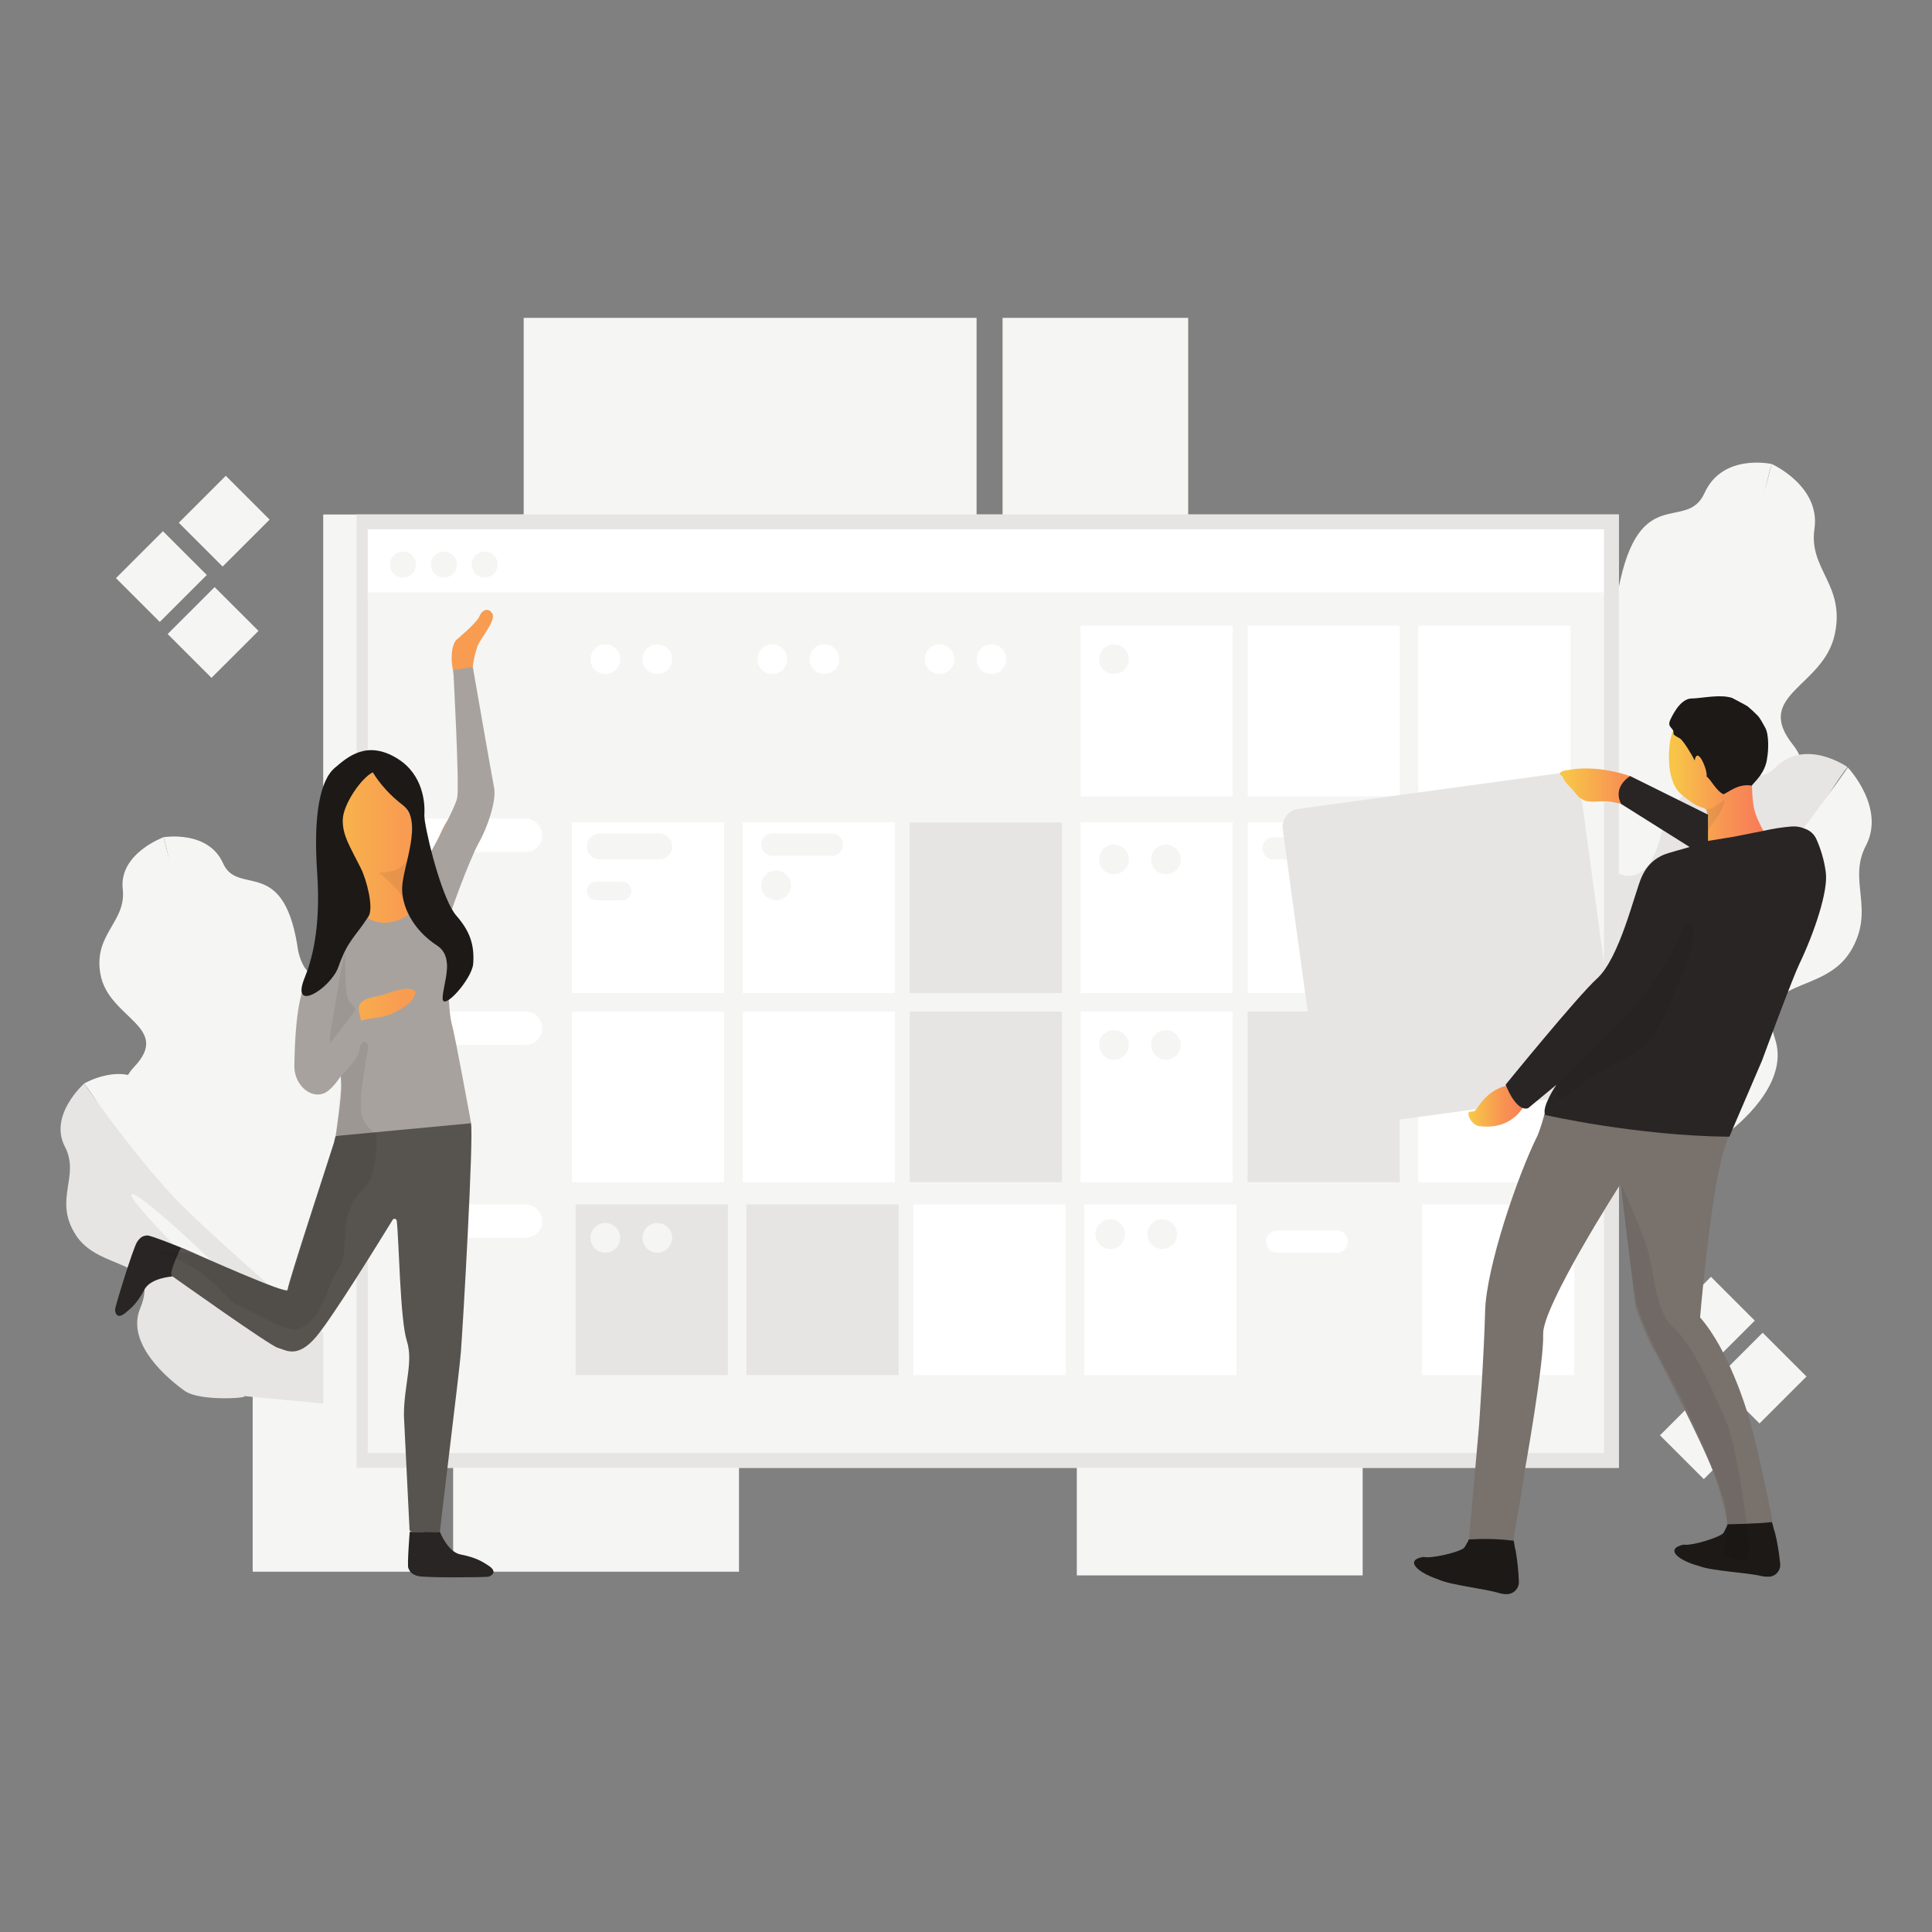 <svg width="1024" height="1024" viewBox="0 0 1024 1024" fill="none" xmlns="http://www.w3.org/2000/svg">
<rect x="0" y="0" width="1024" height="1024" fill="#808080" stroke="none"/>
<g clip-path="url(#clip0_91174_9145)">
<path d="M86.366 281.539L61.462 306.424L84.696 329.642L109.6 304.756L86.366 281.539Z" fill="#F5F5F4"/>
<path d="M113.76 311.169L88.856 336.054L112.091 359.272L136.995 334.386L113.76 311.169Z" fill="#F5F5F4"/>
<path d="M119.669 252.18L94.765 277.065L117.999 300.282L142.903 275.397L119.669 252.18Z" fill="#F5F5F4"/>
<path d="M906.838 676.741L881.934 701.627L905.168 724.844L930.072 699.958L906.838 676.741Z" fill="#F5F5F4"/>
<path d="M934.247 706.365L909.343 731.251L932.577 754.468L957.481 729.583L934.247 706.365Z" fill="#F5F5F4"/>
<path d="M904.728 735.859L879.824 760.744L903.059 783.962L927.963 759.076L904.728 735.859Z" fill="#F5F5F4"/>
<path d="M517.607 168.479H277.561V292.346H517.607V168.479Z" fill="#F5F5F4"/>
<path d="M224.436 632.488H133.927V833.034H224.436V632.488Z" fill="#F5F5F4"/>
<path d="M177.213 650.183C177.213 650.183 98.51 522.384 94.575 488.96C90.639 455.535 86.704 443.738 86.704 443.738C86.704 443.738 110.315 439.806 118.186 457.501C126.056 475.197 149.667 453.569 157.537 500.756C157.537 500.756 159.505 524.35 177.213 516.486C194.922 508.621 177.213 650.183 177.213 650.183Z" fill="#F5F5F4"/>
<path d="M187.052 669.844C187.052 669.844 130.778 565.639 112.283 524.35C98.51 493.678 86.704 443.738 86.704 443.738C86.704 443.738 62.896 452.389 65.061 471.264C67.028 488.96 49.32 494.858 53.255 516.486C57.584 539.883 91.427 544.208 70.963 565.639C58.568 578.616 67.815 600.636 76.866 614.792C82.572 623.837 111.102 632.095 104.413 628.555C89.065 620.691 187.052 669.844 187.052 669.844Z" fill="#F5F5F4"/>
<path d="M151.408 582.595C153.382 581.687 145.404 560.16 133.588 534.514C121.773 508.867 110.594 488.813 108.62 489.721C106.645 490.63 114.623 512.156 126.439 537.803C138.255 563.449 149.433 583.504 151.408 582.595Z" fill="#F5F5F4"/>
<path d="M203.973 733.744C203.973 733.744 84.146 643.302 68.406 613.613C52.665 583.924 44.598 574.29 44.598 574.29C44.598 574.29 65.257 562.1 79.031 575.666C92.804 589.233 106.97 560.527 131.369 601.619C131.369 601.619 134.123 630.522 151.831 624.623C169.933 618.528 203.973 733.744 203.973 733.744Z" fill="#F5F5F4"/>
<path d="M220.304 748.49C220.304 748.49 129.991 671.811 97.723 640.156C73.718 616.562 44.598 574.29 44.598 574.29C44.598 574.29 25.709 591.002 34.366 607.714C42.63 623.444 28.267 635.437 39.876 654.115C52.272 674.367 85.524 666.109 74.308 693.438C67.422 709.954 84.147 727.256 97.723 737.086C106.38 743.378 135.894 740.625 128.417 739.839C111.103 738.266 220.304 748.49 220.304 748.49Z" fill="#E7E5E4"/>
<path d="M143.399 703.953C144.907 702.389 129.644 685.234 109.307 665.635C88.97 646.036 71.261 631.415 69.752 632.978C68.244 634.541 83.507 651.697 103.844 671.296C124.18 690.895 141.89 705.516 143.399 703.953Z" fill="#F5F5F4"/>
<path d="M828.487 493.088C828.487 493.088 921.947 341.106 928.047 300.604C934.146 260.101 939.065 245.945 939.065 245.945C939.065 245.945 913.093 240.046 903.452 261.281C893.811 282.515 868.822 255.186 857.804 312.204C857.804 312.204 854.459 340.909 835.177 330.489C815.894 320.068 828.487 493.088 828.487 493.088Z" fill="#F5F5F4"/>
<path d="M816.682 516.486C816.682 516.486 884.17 392.226 906.797 342.875C923.522 306.305 939.066 245.945 939.066 245.945C939.066 245.945 965.038 257.545 961.693 280.352C958.545 301.783 978.024 309.844 972.515 335.994C966.612 364.306 928.834 368.042 950.478 394.978C963.464 411.297 952.249 437.84 941.427 454.552C934.541 465.169 902.665 474.017 910.142 470.085C927.457 461.237 816.682 516.486 816.682 516.486Z" fill="#F5F5F4"/>
<path d="M882.596 354.279C868.233 384.951 858.395 410.707 860.559 411.887C862.724 413.067 876.103 389.276 890.467 358.605C904.83 327.933 914.668 302.176 912.504 300.8C910.339 299.424 896.96 323.607 882.596 354.279Z" fill="#F5F5F4"/>
<path d="M794.645 593.558C794.645 593.558 931.983 488.96 950.871 453.373C969.76 417.785 979.205 406.578 979.205 406.578C979.205 406.578 956.971 390.849 941.033 406.775C925.096 422.701 910.929 387.114 881.612 436.07C881.612 436.07 877.283 471.068 857.804 463.007C837.932 454.945 794.645 593.558 794.645 593.558Z" fill="#E7E5E4"/>
<path d="M775.952 610.86C775.952 610.86 879.841 521.598 917.225 484.438C944.968 456.912 979.401 406.775 979.401 406.775C979.401 406.775 999.471 428.009 989.042 448.064C979.008 466.939 994.355 482.078 980.779 504.296C966.022 528.282 929.621 516.879 940.836 550.696C947.526 571.144 928.244 591.395 912.7 602.799C902.862 610.074 870.2 605.355 878.66 604.765C897.353 603.192 775.952 610.86 775.952 610.86Z" fill="#F5F5F4"/>
<path d="M913.88 507.048C891.45 531.035 874.528 551.876 876.102 553.842C877.677 555.808 897.353 537.916 919.783 513.93C942.214 489.943 959.135 469.102 957.561 467.136C955.987 465.169 936.311 483.061 913.88 507.048Z" fill="white"/>
<path d="M391.681 632.488H240.177V833.034H391.681V632.488Z" fill="#F5F5F4"/>
<path d="M722.237 634.454H570.732V835H722.237V634.454Z" fill="#F5F5F4"/>
<path d="M629.761 168.479H531.381V294.312H629.761V168.479Z" fill="#F5F5F4"/>
<path d="M858.001 272.684H171.311V777.982H858.001V272.684Z" fill="#F5F5F4"/>
<path d="M858.001 272.684H189.02V777.982H858.001V272.684Z" fill="#E7E5E4"/>
<path d="M850.13 280.549H194.922V315.939H850.13V280.549Z" fill="white"/>
<path d="M850.13 313.973H194.922V770.117H850.13V313.973Z" fill="#F5F5F4"/>
<path d="M383.811 331.668H303.14V422.111H383.811V331.668Z" fill="#F5F5F4"/>
<path d="M474.32 331.668H393.648V422.111H474.32V331.668Z" fill="#F5F5F4"/>
<path d="M562.862 331.668H482.19V422.111H562.862V331.668Z" fill="#F5F5F4"/>
<path d="M653.372 331.668H572.7V422.111H653.372V331.668Z" fill="white"/>
<path d="M741.913 331.668H661.241V422.111H741.913V331.668Z" fill="white"/>
<path d="M832.422 331.668H751.751V422.111H832.422V331.668Z" fill="white"/>
<path d="M383.811 435.874H303.14V526.316H383.811V435.874Z" fill="white"/>
<path d="M474.32 435.874H393.648V526.316H474.32V435.874Z" fill="white"/>
<path d="M562.862 435.874H482.19V526.316H562.862V435.874Z" fill="#E7E5E4"/>
<path d="M653.372 435.874H572.7V526.316H653.372V435.874Z" fill="white"/>
<path d="M741.913 435.874H661.241V526.316H741.913V435.874Z" fill="white"/>
<path d="M832.422 435.874H751.751V526.316H832.422V435.874Z" fill="white"/>
<path d="M383.811 536.147H303.14V626.589H383.811V536.147Z" fill="white"/>
<path d="M474.32 536.147H393.648V626.589H474.32V536.147Z" fill="white"/>
<path d="M562.862 536.147H482.19V626.589H562.862V536.147Z" fill="#E7E5E4"/>
<path d="M653.372 536.147H572.7V626.589H653.372V536.147Z" fill="white"/>
<path d="M741.913 536.147H661.241V626.589H741.913V536.147Z" fill="#E7E5E4"/>
<path d="M832.422 536.147H751.751V626.589H832.422V536.147Z" fill="white"/>
<path d="M385.779 638.386H305.107V728.828H385.779V638.386Z" fill="#E7E5E4"/>
<path d="M476.288 638.386H395.616V728.828H476.288V638.386Z" fill="#E7E5E4"/>
<path d="M564.83 638.386H484.158V728.828H564.83V638.386Z" fill="white"/>
<path d="M655.339 638.386H574.668V728.828H655.339V638.386Z" fill="white"/>
<path d="M743.88 638.386H663.209V728.828H743.88V638.386Z" fill="#F5F5F4"/>
<path d="M834.39 638.386H753.719V728.828H834.39V638.386Z" fill="white"/>
<path d="M213.614 306.109C217.417 306.109 220.501 303.028 220.501 299.227C220.501 295.427 217.417 292.346 213.614 292.346C209.811 292.346 206.728 295.427 206.728 299.227C206.728 303.028 209.811 306.109 213.614 306.109Z" fill="#F5F5F4"/>
<path d="M235.258 306.109C239.061 306.109 242.144 303.028 242.144 299.227C242.144 295.427 239.061 292.346 235.258 292.346C231.454 292.346 228.371 295.427 228.371 299.227C228.371 303.028 231.454 306.109 235.258 306.109Z" fill="#F5F5F4"/>
<path d="M256.901 306.109C260.705 306.109 263.788 303.028 263.788 299.227C263.788 295.427 260.705 292.346 256.901 292.346C253.098 292.346 250.015 295.427 250.015 299.227C250.015 303.028 253.098 306.109 256.901 306.109Z" fill="#F5F5F4"/>
<path d="M223.452 433.908H278.544C283.463 433.908 287.399 437.84 287.399 442.755C287.399 447.671 283.463 451.603 278.544 451.603H223.452C218.533 451.603 214.598 447.671 214.598 442.755C214.598 438.037 218.533 433.908 223.452 433.908Z" fill="white"/>
<path d="M223.452 536.147H278.544C283.463 536.147 287.399 540.079 287.399 544.994C287.399 549.91 283.463 553.842 278.544 553.842H223.452C218.533 553.842 214.598 549.91 214.598 544.994C214.598 540.276 218.533 536.147 223.452 536.147Z" fill="white"/>
<path d="M223.452 638.386H278.544C283.463 638.386 287.399 642.318 287.399 647.234C287.399 652.149 283.463 656.081 278.544 656.081H223.452C218.533 656.081 214.598 652.149 214.598 647.234C214.598 642.515 218.533 638.386 223.452 638.386Z" fill="white"/>
<path d="M317.896 441.772H349.378C353.116 441.772 356.264 444.918 356.264 448.654C356.264 452.389 353.116 455.535 349.378 455.535H317.896C314.158 455.535 311.01 452.389 311.01 448.654C311.01 444.918 314.158 441.772 317.896 441.772Z" fill="#F5F5F4"/>
<path d="M315.929 467.332H329.702C332.457 467.332 334.621 469.495 334.621 472.247C334.621 475 332.457 477.163 329.702 477.163H315.929C313.174 477.163 311.01 475 311.01 472.247C311.01 469.691 313.174 467.332 315.929 467.332Z" fill="#F5F5F4"/>
<path d="M409.39 441.772H440.872C444.216 441.772 446.774 444.328 446.774 447.671C446.774 451.013 444.216 453.569 440.872 453.569H409.39C406.045 453.569 403.487 451.013 403.487 447.671C403.487 444.525 406.045 441.772 409.39 441.772Z" fill="#F5F5F4"/>
<path d="M676.982 652.149H708.463C711.808 652.149 714.366 654.705 714.366 658.047C714.366 661.39 711.808 663.946 708.463 663.946H676.982C673.637 663.946 671.079 661.39 671.079 658.047C671.079 654.902 673.637 652.149 676.982 652.149Z" fill="white"/>
<path d="M765.524 545.978H797.005C800.35 545.978 802.908 548.534 802.908 551.876C802.908 555.218 800.35 557.774 797.005 557.774H765.524C762.179 557.774 759.621 555.218 759.621 551.876C759.621 548.73 762.179 545.978 765.524 545.978Z" fill="#F5F5F4"/>
<path d="M763.556 443.738H795.038C798.383 443.738 800.94 446.294 800.94 449.637C800.94 452.979 798.383 455.535 795.038 455.535H763.556C760.211 455.535 757.653 452.979 757.653 449.637C757.653 446.491 760.211 443.738 763.556 443.738Z" fill="#F5F5F4"/>
<path d="M675.015 443.738H706.497C709.841 443.738 712.399 446.294 712.399 449.637C712.399 452.979 709.841 455.535 706.497 455.535H675.015C671.67 455.535 669.112 452.979 669.112 449.637C669.112 446.491 671.67 443.738 675.015 443.738Z" fill="#F5F5F4"/>
<path d="M411.358 477.163C415.704 477.163 419.228 473.642 419.228 469.298C419.228 464.955 415.704 461.434 411.358 461.434C407.011 461.434 403.487 464.955 403.487 469.298C403.487 473.642 407.011 477.163 411.358 477.163Z" fill="#F5F5F4"/>
<path d="M590.408 463.4C594.755 463.4 598.279 459.879 598.279 455.535C598.279 451.192 594.755 447.671 590.408 447.671C586.062 447.671 582.538 451.192 582.538 455.535C582.538 459.879 586.062 463.4 590.408 463.4Z" fill="#F5F5F4"/>
<path d="M617.954 463.4C622.301 463.4 625.825 459.879 625.825 455.535C625.825 451.192 622.301 447.671 617.954 447.671C613.608 447.671 610.084 451.192 610.084 455.535C610.084 459.879 613.608 463.4 617.954 463.4Z" fill="#F5F5F4"/>
<path d="M617.954 561.707C622.301 561.707 625.825 558.186 625.825 553.842C625.825 549.499 622.301 545.978 617.954 545.978C613.608 545.978 610.084 549.499 610.084 553.842C610.084 558.186 613.608 561.707 617.954 561.707Z" fill="#F5F5F4"/>
<path d="M590.408 561.707C594.755 561.707 598.279 558.186 598.279 553.842C598.279 549.499 594.755 545.978 590.408 545.978C586.062 545.978 582.538 549.499 582.538 553.842C582.538 558.186 586.062 561.707 590.408 561.707Z" fill="#F5F5F4"/>
<path d="M615.987 661.98C620.333 661.98 623.857 658.459 623.857 654.115C623.857 649.772 620.333 646.251 615.987 646.251C611.64 646.251 608.116 649.772 608.116 654.115C608.116 658.459 611.64 661.98 615.987 661.98Z" fill="#F5F5F4"/>
<path d="M588.441 661.98C592.787 661.98 596.311 658.459 596.311 654.115C596.311 649.772 592.787 646.251 588.441 646.251C584.094 646.251 580.57 649.772 580.57 654.115C580.57 658.459 584.094 661.98 588.441 661.98Z" fill="#F5F5F4"/>
<path d="M348.394 663.946C352.74 663.946 356.264 660.425 356.264 656.081C356.264 651.738 352.74 648.217 348.394 648.217C344.047 648.217 340.523 651.738 340.523 656.081C340.523 660.425 344.047 663.946 348.394 663.946Z" fill="#F5F5F4"/>
<path d="M320.848 663.946C325.195 663.946 328.718 660.425 328.718 656.081C328.718 651.738 325.195 648.217 320.848 648.217C316.501 648.217 312.978 651.738 312.978 656.081C312.978 660.425 316.501 663.946 320.848 663.946Z" fill="#F5F5F4"/>
<path d="M590.408 357.228C594.755 357.228 598.279 353.707 598.279 349.364C598.279 345.02 594.755 341.499 590.408 341.499C586.062 341.499 582.538 345.02 582.538 349.364C582.538 353.707 586.062 357.228 590.408 357.228Z" fill="#F5F5F4"/>
<path d="M497.931 357.228C502.278 357.228 505.801 353.707 505.801 349.364C505.801 345.02 502.278 341.499 497.931 341.499C493.584 341.499 490.061 345.02 490.061 349.364C490.061 353.707 493.584 357.228 497.931 357.228Z" fill="white"/>
<path d="M525.478 357.228C529.824 357.228 533.348 353.707 533.348 349.364C533.348 345.02 529.824 341.499 525.478 341.499C521.131 341.499 517.607 345.02 517.607 349.364C517.607 353.707 521.131 357.228 525.478 357.228Z" fill="white"/>
<path d="M409.39 357.228C413.737 357.228 417.26 353.707 417.26 349.364C417.26 345.02 413.737 341.499 409.39 341.499C405.043 341.499 401.52 345.02 401.52 349.364C401.52 353.707 405.043 357.228 409.39 357.228Z" fill="white"/>
<path d="M436.936 357.228C441.282 357.228 444.806 353.707 444.806 349.364C444.806 345.02 441.282 341.499 436.936 341.499C432.589 341.499 429.065 345.02 429.065 349.364C429.065 353.707 432.589 357.228 436.936 357.228Z" fill="white"/>
<path d="M320.848 357.228C325.195 357.228 328.718 353.707 328.718 349.364C328.718 345.02 325.195 341.499 320.848 341.499C316.501 341.499 312.978 345.02 312.978 349.364C312.978 353.707 316.501 357.228 320.848 357.228Z" fill="white"/>
<path d="M348.394 357.228C352.74 357.228 356.264 353.707 356.264 349.364C356.264 345.02 352.74 341.499 348.394 341.499C344.047 341.499 340.523 345.02 340.523 349.364C340.523 353.707 344.047 357.228 348.394 357.228Z" fill="white"/>
</g>
<g clip-path="url(#clip1_91174_9145)">
<path d="M258.818 829.745C255.945 827.899 252.559 825.541 244.146 823.9C237.272 822.67 233.167 811.903 233.167 811.903H217.162C217.162 811.903 215.725 829.745 216.443 831.181C217.162 832.616 217.572 834.154 221.266 835.282C224.959 836.41 257.382 836 258.818 835.692C260.254 835.385 264.256 833.231 258.818 829.745Z" fill="#292524"/>
<path d="M72.698 658.198C70.543 661.377 61.104 692.344 61.001 693.882C60.899 695.42 61.719 699.829 66.644 695.727C69.312 693.472 72.595 691.011 76.597 683.423C79.88 677.27 91.371 676.553 91.371 676.553L96.296 661.377C96.296 661.377 79.675 654.609 78.033 654.815C76.392 655.02 74.853 655.02 72.698 658.198Z" fill="#292524"/>
<path d="M178.07 602.007C177.66 602.11 177.147 605.083 177.044 605.494C174.684 613.081 152.419 680.757 152.419 683.628C152.419 686.499 104.709 664.966 97.014 661.582C96.398 661.275 95.783 661.582 95.475 662.095C93.936 665.376 89.524 675.117 91.063 676.245C93.013 677.578 143.185 713.364 147.289 714.389C151.393 715.415 157.55 720.542 167.81 708.237C176.634 697.676 201.258 657.686 208.132 646.509C208.44 645.996 209.159 645.791 209.672 646.099C209.979 646.304 210.185 646.611 210.287 647.022C211.518 657.788 212.031 699.521 215.622 710.698C219.214 721.875 214.083 733.872 214.083 750.278L217.059 810.673C217.059 811.288 217.572 811.801 218.188 811.801L232.039 812.109C232.654 812.109 233.167 811.698 233.27 811.083C234.193 801.342 243.325 728.335 244.249 716.953C245.275 704.648 251.225 601.392 249.584 595.137C248.353 591.241 185.663 600.777 178.07 602.007Z" fill="#57534E"/>
<path d="M183.201 420.206C183.201 420.206 186.689 406.261 189.46 406.261C192.23 406.261 209.057 408.312 211.109 418.156C213.161 427.999 220.856 433.536 220.856 445.431C220.856 457.325 225.781 462.862 225.781 462.862C225.781 462.862 231.321 445.328 235.425 437.741C239.529 430.153 246.814 425.333 246.814 420.206C246.814 415.08 240.658 356.838 240.145 355.3C239.632 353.762 238.093 344.533 241.684 339.304C241.684 339.304 252.765 330.178 254.202 326.486C255.33 323.41 258.921 321.667 260.973 325.256C263.025 328.845 254.509 338.586 253.073 342.482C251.842 346.174 250.918 349.968 250.508 353.864C250.508 354.889 248.456 370.373 248.456 378.063C248.456 385.754 253.073 410.055 253.073 417.746C253.073 425.436 236.041 456.3 234.502 462.042C232.963 467.784 183.406 521.822 182.38 523.36C181.354 524.898 176.224 536.793 176.224 540.894C176.224 544.996 176.224 558.428 178.276 555.865C180.328 553.301 188.844 532.794 190.383 530.23C191.922 527.667 204.132 525.206 209.877 523.668C215.623 522.13 224.037 525.206 223.011 528.795C221.984 532.384 205.26 539.151 199.925 540.484C196.539 541.304 181.867 557.505 180.841 562.12C179.815 566.734 166.374 560.069 166.374 553.404C166.374 546.739 167.913 512.696 169.965 508.082C172.017 503.468 181.354 483.37 186.484 473.014C191.614 462.657 180.328 457.53 178.276 450.353C176.224 443.175 183.201 420.206 183.201 420.206Z" fill="url(#paint0_linear_91174_9145)"/>
<path d="M227.524 453.121C227.524 453.121 240.965 429.025 242.299 422.975C243.633 416.925 240.247 355.095 240.247 355.095L250.61 353.556C250.61 353.556 260.562 410.875 261.896 417.54C263.23 424.205 258.408 438.561 253.791 446.661C249.173 454.762 236.451 488.702 236.451 492.701C236.451 496.7 237.272 534.742 239.324 542.125C241.376 549.507 249.686 595.342 249.686 595.342L177.865 602.11C177.865 602.11 181.045 582.115 180.84 575.45C180.327 560.787 176.326 549.918 186.996 543.048C194.179 538.536 200.95 540.689 208.645 536.895C217.572 532.486 219.624 528.897 220.137 526.436C220.445 525.001 218.187 521.72 204.336 526.846C199.719 528.59 190.382 528.487 190.177 534.434C190.074 539.459 196.538 550.328 188.741 555.25C188.741 555.25 179.814 576.27 171.503 579.551C164.321 582.32 155.805 574.732 156.01 564.786C156.216 552.891 156.934 530.128 162.372 520.181C167.81 510.235 182.687 484.703 185.355 482.652C188.022 480.602 196.128 490.343 205.567 489.01C215.007 487.677 218.906 483.268 220.958 478.653C223.01 474.039 227.524 453.121 227.524 453.121Z" fill="#A8A29E"/>
<path d="M197.564 409.337C201.771 416.105 207.209 421.95 213.57 426.769C224.446 435.177 213.673 458.556 213.16 470.245C212.749 479.576 218.29 492.496 231.731 501.212C241.375 507.569 234.604 521.925 234.604 529.102C234.604 536.28 250.199 518.951 250.815 510.748C251.533 500.597 248.968 493.419 241.786 485.216C235.117 477.526 227.319 448.712 225.164 435.075C224.959 433.639 224.856 432.306 224.959 430.871C225.164 426.051 224.549 410.773 210.8 402.16C194.384 391.906 184.123 401.339 177.454 406.979C169.349 413.849 166.065 433.024 168.117 462.76C170.169 492.496 165.039 509.415 161.551 518.028C153.548 537.613 175.3 523.873 179.301 512.594C184.431 498.136 188.022 497.008 195.307 485.729C198.18 481.319 194.384 466.349 191.203 460.094C185.149 447.994 181.661 442.97 181.661 434.767C181.661 426.564 191.408 412.414 197.564 409.337Z" fill="#1C1917"/>
<path opacity="0.07" d="M200.745 462.452C200.745 462.452 212.339 463.17 215.52 455.787C215.828 454.967 213.673 478.346 213.057 475.27C212.237 472.091 200.745 462.452 200.745 462.452Z" fill="black"/>
<path opacity="0.07" d="M180.328 516.49C180.328 516.49 177.66 533.101 176.224 540.689C175.403 544.791 174.89 548.892 174.787 553.096C174.787 553.096 184.637 540.792 187.818 535.87C189.767 532.794 183.816 534.332 183.303 523.053C182.79 511.773 182.893 504.493 182.893 504.493L180.328 516.49Z" fill="black"/>
<path opacity="0.07" d="M181.148 569.913C181.148 569.913 189.972 561.299 190.383 556.788C190.896 550.84 195.102 551.148 195.102 554.84C195.102 558.531 188.536 586.114 192.537 593.394C196.539 600.674 199.719 600.572 199.719 600.572L178.173 602.11L181.148 569.913Z" fill="black"/>
<path opacity="0.07" d="M199.617 600.469C199.617 600.469 200.848 622.412 193.05 629.693C177.147 644.561 186.484 664.043 179.404 672.554C173.453 679.629 171.914 700.034 157.652 704.546C152.009 706.391 131.694 693.984 127.59 692.549C118.869 689.575 112.713 672.861 85.523 664.248C79.162 662.197 102.247 664.351 102.247 664.351L152.317 685.063L178.173 602.11L199.617 600.469Z" fill="black"/>
</g>
<g clip-path="url(#clip2_91174_9145)">
<path d="M826.68 409.807L688.183 428.721C682.869 429.446 679.165 434.275 679.89 439.587L700.342 589.293C701.067 594.605 705.898 598.307 711.213 597.583L849.71 578.669C855.024 577.944 858.728 573.115 858.003 567.803L837.551 418.097C836.826 412.865 831.995 409.083 826.68 409.807Z" fill="#E7E5E4"/>
<path d="M892.305 818.681C896.412 819.486 910.745 815.059 913.16 812.805C913.966 812.081 914.61 809.988 915.254 809.103C915.818 806.286 917.186 807.734 918.555 807.493C922.662 806.608 933.774 803.71 939.008 806.527C939.974 808.7 940.055 810.793 940.699 812C942.068 817.473 942.953 823.107 943.517 828.742C943.92 832.203 941.423 835.261 938.041 835.663C938.041 835.663 938.041 835.663 937.961 835.663H937.88C936.753 835.744 935.545 835.663 934.337 835.502C925.48 833.329 907.524 832.766 900.599 830.029C889.004 826.971 882.401 820.854 892.305 818.681Z" fill="#1C1917"/>
<path d="M754.533 825.2C758.559 826.247 773.214 822.705 775.711 820.612C776.596 819.969 777.321 817.956 778.046 817.071C778.77 814.334 780.059 815.783 781.428 815.622C785.615 814.978 796.888 812.725 801.961 815.864C802.846 818.037 802.685 820.21 803.249 821.417C804.215 826.971 804.859 832.685 805.02 838.32C805.181 841.781 802.524 844.678 799.062 844.92C799.062 844.92 799.062 844.92 798.981 844.92H798.901C797.773 845 796.566 844.839 795.438 844.598C786.742 841.861 768.866 840.251 762.102 837.032C750.749 833.249 744.468 826.729 754.533 825.2Z" fill="#1C1917"/>
<path d="M939.491 806.688C932.486 807.654 915.657 807.895 915.657 807.895C915.657 807.895 914.61 799.686 909.457 783.91C904.223 767.893 877.892 717.67 877.892 717.67C872.497 709.46 866.861 692.477 866.861 692.477L858.97 627.444C858.97 627.444 817.34 692.397 817.904 707.126C818.467 721.855 808.161 779.484 808.161 779.484C807.114 788.096 801.96 816.588 801.96 816.588C794.23 815.622 786.42 815.461 778.609 815.944C779.656 804.113 783.924 755.579 783.924 755.579C783.924 755.579 786.581 717.911 787.145 694.972C787.708 672.033 804.054 623.661 815.085 601.527C816.535 597.744 817.743 593.961 818.709 590.017L916.059 602.332C913.885 608.529 912.114 614.807 910.826 621.246C905.109 649.98 901.082 698.272 901.082 698.272C916.301 715.496 925.883 747.933 925.883 747.933C932.083 767.41 939.491 806.688 939.491 806.688Z" fill="#78716C"/>
<path d="M831.271 408.117C846.248 405.3 861.628 410.612 861.628 410.612L864.204 411.417L880.147 431.86L865.412 427.916C861.466 426.548 853.736 424.455 850.193 424.697C847.536 424.536 841.256 425.824 838.276 423.409C836.022 422.363 835.619 420.512 831.029 416.004C827.728 412.382 828.694 411.336 827.406 410.853C825.715 410.129 827.164 408.439 831.271 408.117Z" fill="url(#paint1_linear_91174_9145)"/>
<path d="M778.368 589.695C778.529 588.89 781.428 589.373 781.911 588.649C785.051 584.222 788.755 578.588 796.646 575.932C798.901 575.208 801.236 574.725 803.571 574.483L808.886 583.739C808.242 585.349 807.356 586.878 806.39 588.246C803.169 592.593 796.405 598.468 784.005 596.859C781.106 596.537 777.965 592.673 778.368 589.695Z" fill="url(#paint2_linear_91174_9145)"/>
<path d="M889.085 383.89C890.857 383.89 928.219 412.704 928.541 415.924C928.621 417.614 928.702 424.938 929.99 429.768C931.198 434.275 934.821 440.714 934.821 440.714C934.821 440.714 931.6 446.75 923.226 447.958C915.174 449.085 904.384 446.428 904.384 446.428C904.384 446.428 906.88 430.492 903.821 428.721C901.163 427.192 900.358 428.802 891.179 421.075C881.999 413.348 884.978 393.87 885.22 392.583C885.462 391.295 887.314 383.89 889.085 383.89Z" fill="url(#paint3_linear_91174_9145)"/>
<path d="M846.408 518.706C858.567 507.679 866.297 473.311 870.162 464.699C874.027 456.087 880.227 453.672 882.643 452.706C883.85 452.224 890.534 450.372 895.526 448.924L859.291 426.146C854.38 416.89 864.042 411.336 864.042 411.336L905.269 431.78V445.704L918.636 443.531L934.579 440.392C939.491 439.265 944.483 438.46 949.475 438.058C951.569 437.897 953.663 438.138 955.676 438.863L956.722 439.265C959.219 440.151 961.312 441.921 962.52 444.336C965.097 449.97 966.868 456.006 967.673 462.123C969.203 472.023 961.554 494.479 953.743 510.818C950.361 517.74 937.156 553.315 933.854 562.249C917.75 599.595 916.623 602.493 916.623 602.493C867.182 602.01 819.031 590.983 819.031 590.983C816.776 586.878 824.909 574.966 824.909 574.966L809.932 587.361C803.409 589.454 798.015 574.886 798.015 574.886C798.015 574.886 836.182 527.962 846.408 518.706Z" fill="#292524"/>
<path d="M935.545 385.58C934.74 384.132 932.969 380.832 931.922 379.624C930.15 377.773 928.218 376.002 926.205 374.312C924.353 373.185 919.763 370.851 917.992 369.885C911.711 367.954 903.337 369.885 897.217 370.207C891.661 369.805 887.555 376.727 885.38 381.314C883.206 385.902 887.393 385.339 886.991 388.88C886.91 389.524 888.762 390.49 890.373 391.375C891.983 392.261 896.573 399.585 898.183 403.046C899.874 394.595 905.511 409.646 904.464 411.497C906.719 412.946 909.456 419.063 913.482 420.995C916.301 419.787 921.535 415.119 928.54 416.407C929.023 415.119 935.948 409.968 936.673 401.275C937.236 398.7 937.8 389.444 935.545 385.58Z" fill="#1C1917"/>
<path opacity="0.07" d="M914.207 423.57C914.207 423.57 907.926 429.204 904.142 429.043L905.108 433.792L904.867 440.633C904.867 440.633 907.282 436.77 910.342 432.826C912.275 430.09 913.643 426.951 914.207 423.57Z" fill="black"/>
<path opacity="0.07" d="M891.42 492.708C891.42 492.708 883.529 516.452 859.211 541.162C834.894 565.871 829.016 571.022 829.016 571.022C829.016 571.022 824.023 577.3 825.634 581.486C827.244 585.671 837.873 571.666 861.707 560.8C875.315 554.603 879.986 543.898 886.266 528.928C894.157 510.013 895.929 505.989 896.976 499.228C899.633 481.521 891.42 492.708 891.42 492.708Z" fill="black"/>
<path opacity="0.07" d="M859.05 627.363C859.05 627.363 870.564 652.234 873.866 664.387C877.248 676.943 877.248 695.214 887.393 704.067C898.908 714.128 912.436 747.933 915.576 755.096C920.005 765.318 929.104 821.659 926.446 825.603C923.87 829.466 913.482 823.671 913.482 823.671C913.482 823.671 917.267 809.344 914.046 796.386C910.825 783.427 895.687 748.818 886.186 731.674C877.57 716.301 868.793 698.514 866.86 688.211C864.928 677.909 859.05 627.363 859.05 627.363Z" fill="black"/>
</g>
<defs>
<linearGradient id="paint0_linear_91174_9145" x1="95.681" y1="464.632" x2="213.276" y2="464.632" gradientUnits="userSpaceOnUse">
<stop stop-color="#F87B58"/>
<stop offset="0.5" stop-color="#F8C548"/>
<stop offset="1" stop-color="#F89C51"/>
</linearGradient>
<linearGradient id="paint1_linear_91174_9145" x1="880.147" y1="419.577" x2="826.638" y2="419.577" gradientUnits="userSpaceOnUse">
<stop stop-color="#F87B58"/>
<stop offset="0.41" stop-color="#F89453"/>
<stop offset="0.94" stop-color="#F8C548"/>
</linearGradient>
<linearGradient id="paint2_linear_91174_9145" x1="808.886" y1="585.807" x2="778.29" y2="585.807" gradientUnits="userSpaceOnUse">
<stop stop-color="#F87B58"/>
<stop offset="0.41" stop-color="#F89453"/>
<stop offset="0.94" stop-color="#F8C548"/>
</linearGradient>
<linearGradient id="paint3_linear_91174_9145" x1="934.821" y1="416.063" x2="884.498" y2="416.063" gradientUnits="userSpaceOnUse">
<stop stop-color="#F87B58"/>
<stop offset="0.41" stop-color="#F89453"/>
<stop offset="0.94" stop-color="#F8C548"/>
</linearGradient>
<clipPath id="clip0_91174_9145">
<rect width="960" height="852" fill="white" transform="translate(32 115)"/>
</clipPath>
<clipPath id="clip1_91174_9145">
<rect width="201" height="513" fill="white" transform="translate(61 323)"/>
</clipPath>
<clipPath id="clip2_91174_9145">
<rect width="289" height="476" fill="white" transform="matrix(-1 0 0 1 968 369)"/>
</clipPath>
</defs>
</svg>
